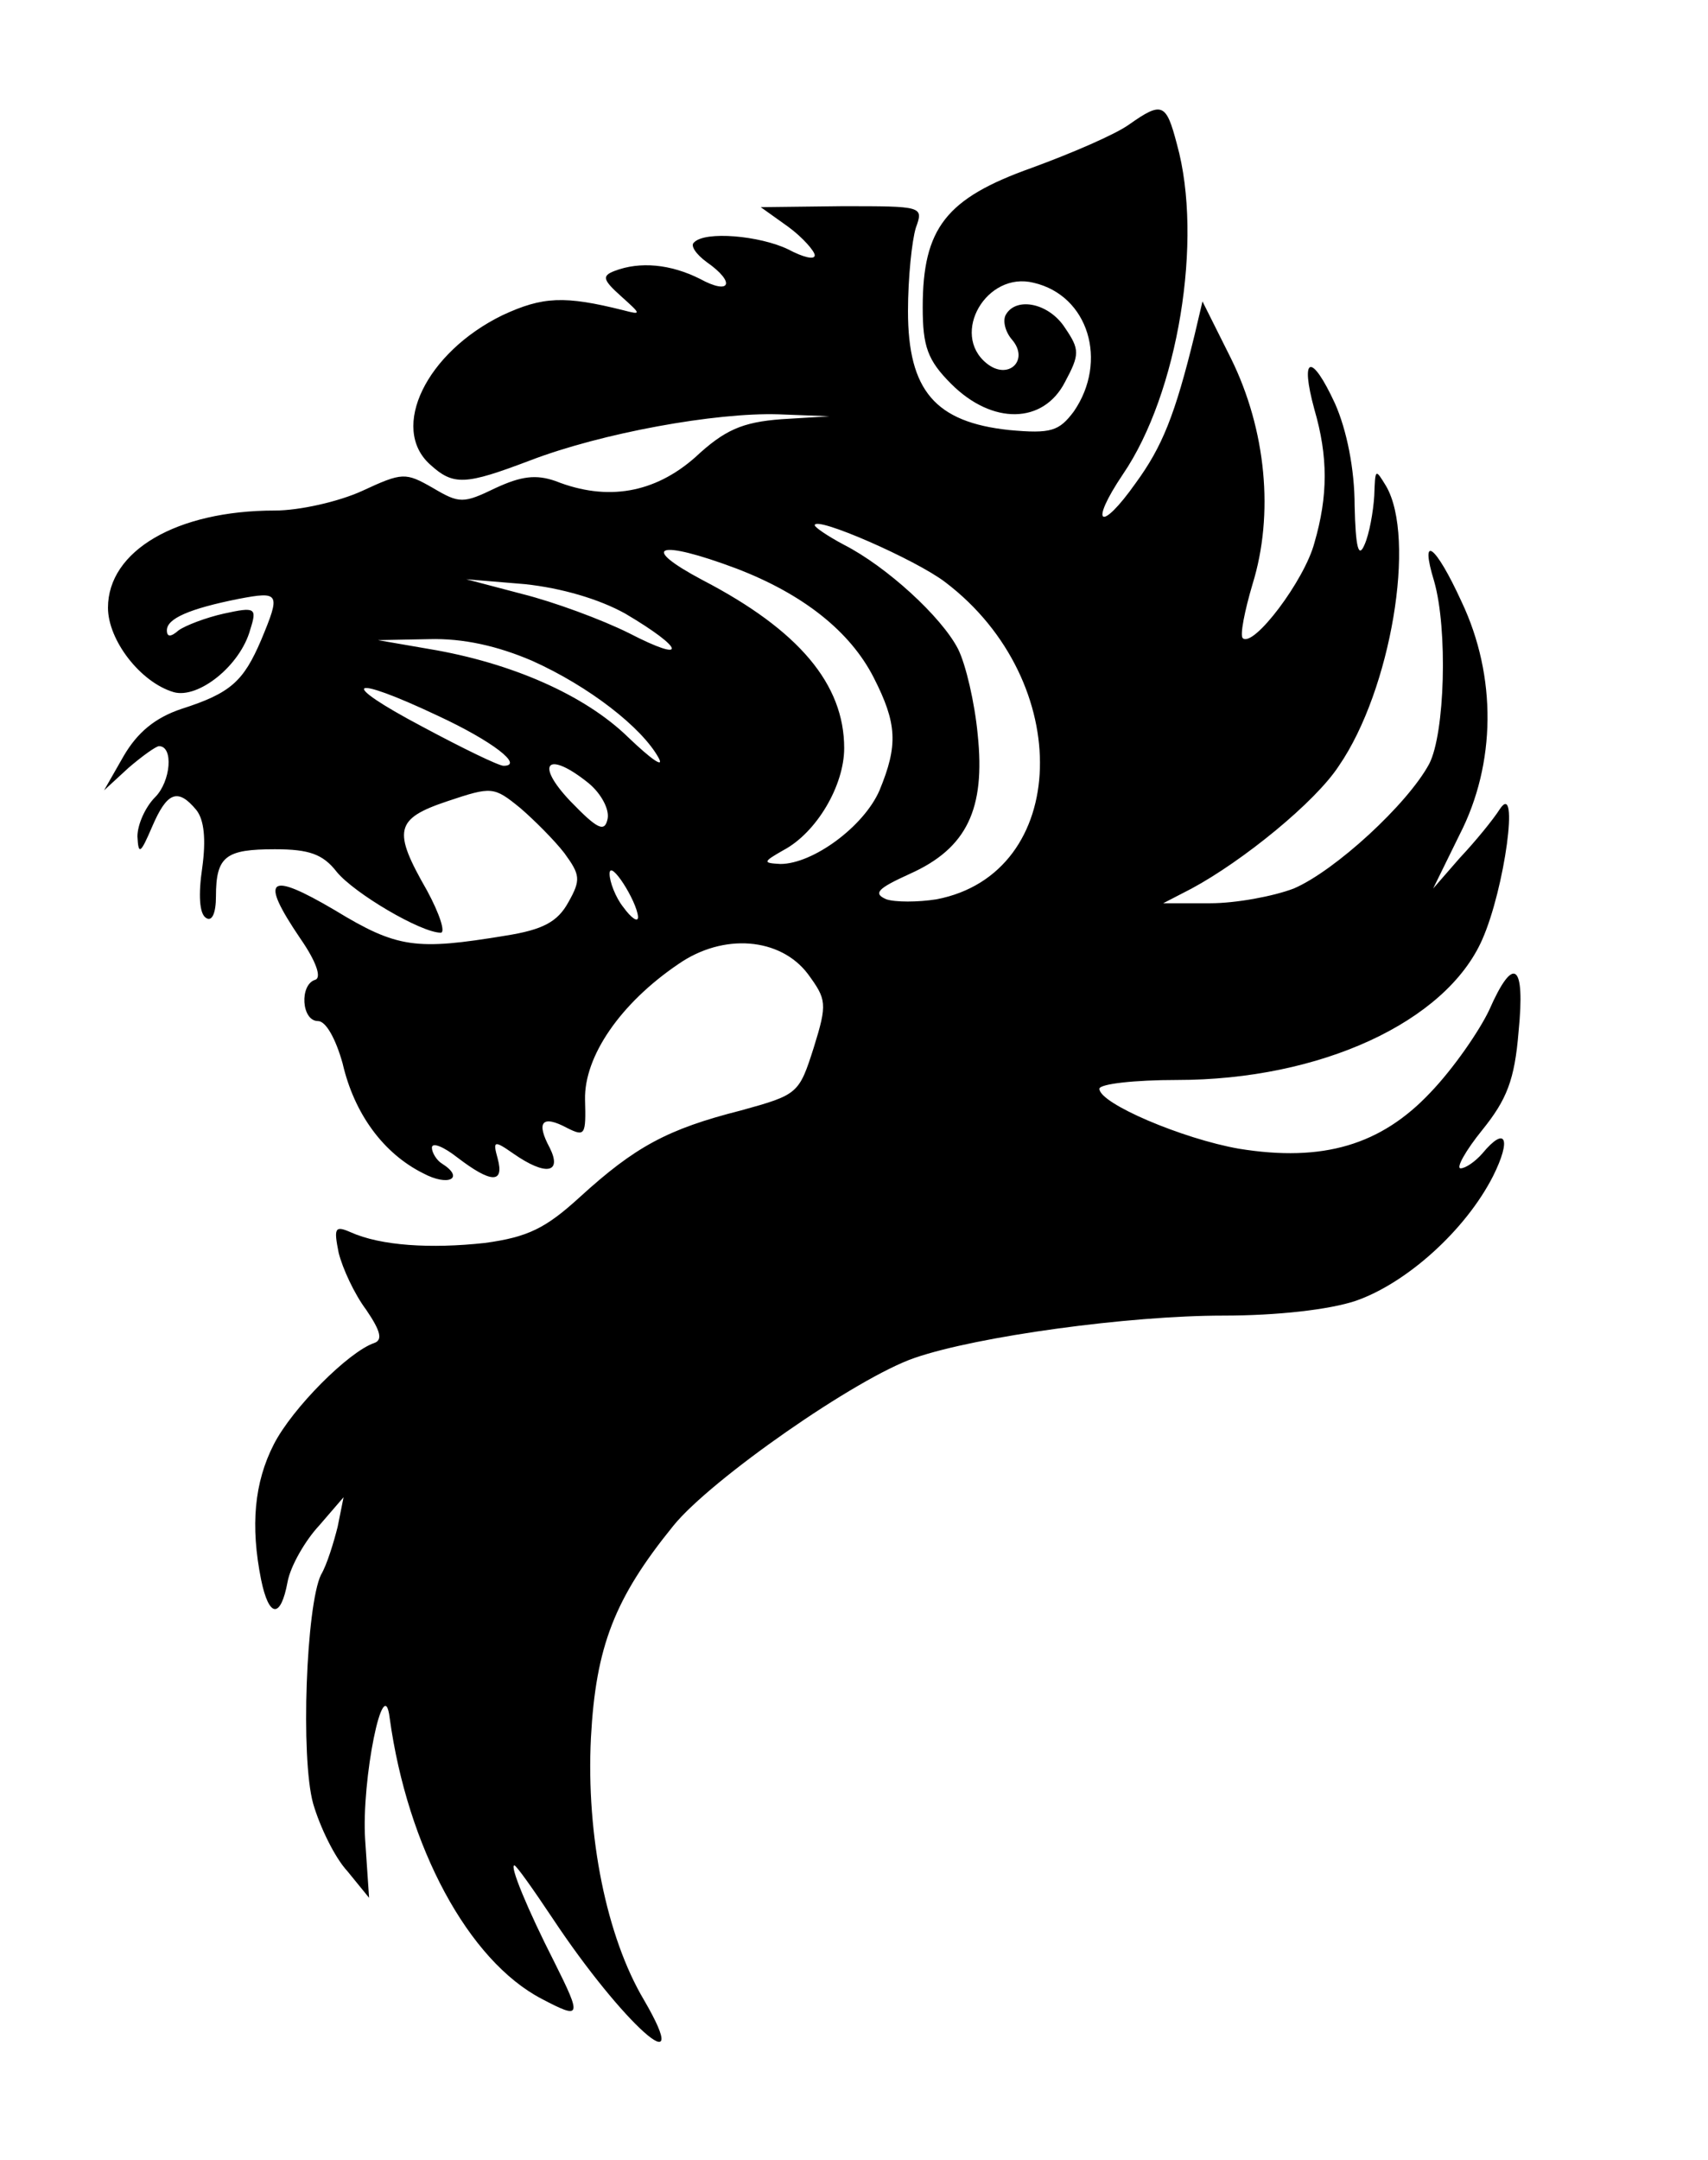 <?xml version="1.0" standalone="no"?>
<!DOCTYPE svg PUBLIC "-//W3C//DTD SVG 20010904//EN"
 "http://www.w3.org/TR/2001/REC-SVG-20010904/DTD/svg10.dtd">
<svg version="1.0" xmlns="http://www.w3.org/2000/svg"
 width="174pt" height="220pt" viewBox="0 0 174 220"
 preserveAspectRatio="xMidYMid meet">

<g transform="translate(0,220) scale(0.1,-0.1)"
fill="#000000" stroke="none">
<path d="M1150 2073 c-14 -10 -58 -29 -99 -44 -87 -31 -111 -61 -111 -142 0
-40 5 -54 29 -78 42 -42 94 -41 116 2 15 28 15 33 0 55 -16 25 -49 32 -60 14
-4 -6 -1 -18 6 -26 18 -21 -4 -42 -26 -24 -37 30 0 94 48 82 56 -13 76 -80 41
-131 -15 -20 -23 -23 -66 -19 -75 8 -103 40 -103 121 0 34 4 72 8 85 8 22 7
22 -75 22 l-83 -1 28 -20 c15 -11 27 -25 27 -29 0 -5 -12 -2 -27 6 -29 14 -85
19 -96 7 -4 -3 2 -12 13 -20 30 -21 24 -34 -7 -17 -30 15 -61 18 -87 8 -13 -5
-12 -9 7 -26 20 -18 21 -19 2 -14 -60 15 -82 14 -123 -5 -78 -38 -115 -115
-74 -152 24 -22 36 -21 102 4 73 28 189 49 253 47 l52 -2 -49 -3 c-40 -3 -58
-11 -88 -39 -41 -36 -89 -45 -142 -24 -20 7 -35 5 -61 -7 -33 -16 -37 -16 -64
0 -28 16 -31 16 -72 -3 -24 -11 -64 -20 -89 -20 -100 0 -170 -41 -170 -99 0
-33 33 -76 67 -86 25 -7 68 27 78 64 7 22 5 23 -27 16 -18 -4 -39 -12 -46 -17
-8 -7 -12 -7 -12 0 0 12 23 22 73 32 42 8 43 6 23 -42 -18 -42 -31 -54 -81
-70 -27 -9 -45 -24 -59 -48 l-20 -35 25 23 c14 12 28 22 31 22 15 0 12 -36 -4
-52 -10 -10 -18 -28 -18 -40 1 -19 3 -18 15 10 15 35 26 40 45 17 8 -10 10
-30 6 -59 -4 -27 -3 -47 4 -51 6 -4 10 5 10 22 0 41 10 48 60 48 35 0 49 -5
63 -23 18 -22 86 -62 106 -62 5 0 -1 19 -14 43 -35 61 -33 73 21 91 45 15 47
15 74 -7 14 -12 35 -33 45 -46 16 -22 17 -27 4 -50 -11 -20 -26 -28 -64 -34
-91 -15 -110 -13 -174 26 -68 40 -77 33 -35 -29 16 -23 22 -40 15 -42 -16 -5
-14 -42 3 -42 8 0 18 -18 25 -43 12 -52 42 -92 82 -112 26 -14 43 -5 19 10 -5
3 -10 11 -10 16 0 6 12 1 26 -10 34 -26 48 -27 41 -1 -5 18 -4 19 16 5 33 -23
50 -20 37 6 -14 26 -8 34 18 20 18 -9 19 -7 18 29 -1 44 36 98 95 138 46 32
104 27 132 -10 19 -26 20 -30 6 -75 -15 -47 -16 -48 -74 -64 -75 -19 -108 -37
-164 -88 -35 -32 -53 -41 -97 -47 -55 -6 -106 -3 -137 11 -16 7 -17 4 -12 -21
4 -16 16 -42 28 -58 15 -22 17 -31 8 -34 -26 -9 -83 -66 -102 -103 -20 -39
-24 -83 -13 -138 8 -39 20 -40 27 -2 3 16 18 42 32 57 l25 29 -6 -30 c-4 -16
-11 -39 -17 -49 -15 -31 -21 -186 -8 -233 7 -24 22 -55 35 -69 l22 -27 -4 59
c-4 61 19 174 25 124 18 -131 80 -247 155 -286 40 -21 41 -19 13 37 -28 55
-46 99 -41 99 2 0 19 -24 39 -54 71 -107 146 -174 93 -83 -38 64 -59 167 -54
267 5 93 24 142 84 216 38 47 187 151 246 171 64 22 218 43 314 43 55 0 108 6
135 15 52 18 112 72 140 127 19 38 13 52 -11 23 -7 -8 -17 -15 -22 -15 -5 0 5
18 22 39 25 31 33 51 37 100 7 70 -5 79 -30 22 -10 -21 -36 -59 -60 -84 -50
-53 -109 -71 -195 -57 -57 10 -142 46 -142 61 0 5 36 9 79 9 146 0 274 59 311
143 23 52 38 163 18 133 -7 -11 -25 -33 -41 -50 l-27 -31 27 55 c37 72 38 161
2 237 -27 59 -43 70 -28 21 14 -49 11 -155 -5 -186 -22 -41 -96 -109 -138
-127 -21 -8 -59 -15 -85 -15 l-48 0 29 15 c52 28 126 88 150 125 53 77 79 232
48 285 -11 18 -11 18 -12 -10 -1 -16 -5 -39 -10 -50 -6 -14 -9 -3 -10 40 0 37
-8 77 -20 104 -24 52 -36 49 -21 -6 14 -48 14 -88 0 -136 -10 -38 -62 -107
-73 -97 -3 3 2 28 10 55 22 71 14 157 -22 230 l-29 58 -8 -34 c-20 -82 -33
-114 -60 -151 -36 -51 -48 -43 -13 9 56 82 82 239 55 336 -11 42 -15 44 -49
20z m-187 -466 c133 -101 127 -297 -9 -323 -19 -3 -42 -3 -51 0 -14 6 -9 11
24 26 58 26 77 66 69 142 -3 32 -12 71 -20 87 -17 33 -73 84 -116 106 -17 9
-30 18 -30 20 0 10 103 -35 133 -58z m-213 14 c68 -26 116 -64 140 -111 24
-47 25 -69 6 -115 -16 -37 -68 -75 -101 -75 -18 1 -18 2 3 14 34 18 62 66 62
104 0 65 -46 120 -144 171 -66 35 -46 42 34 12z m-113 -46 c61 -36 64 -51 4
-20 -28 14 -77 32 -109 40 l-57 15 60 -5 c37 -4 75 -15 102 -30z m-95 -48 c58
-26 112 -68 129 -99 6 -11 -8 -1 -31 21 -44 43 -119 76 -203 90 l-52 9 52 1
c35 1 70 -7 105 -22z m-96 -56 c56 -26 88 -51 67 -51 -5 0 -42 18 -83 40 -87
46 -75 54 16 11z m154 -69 c12 -10 21 -26 19 -36 -3 -14 -10 -11 -38 18 -37
39 -23 52 19 18z m50 -136 c0 -6 -7 -1 -15 10 -8 10 -14 26 -14 34 0 16 28
-28 29 -44z"/>
</g>
</svg>
